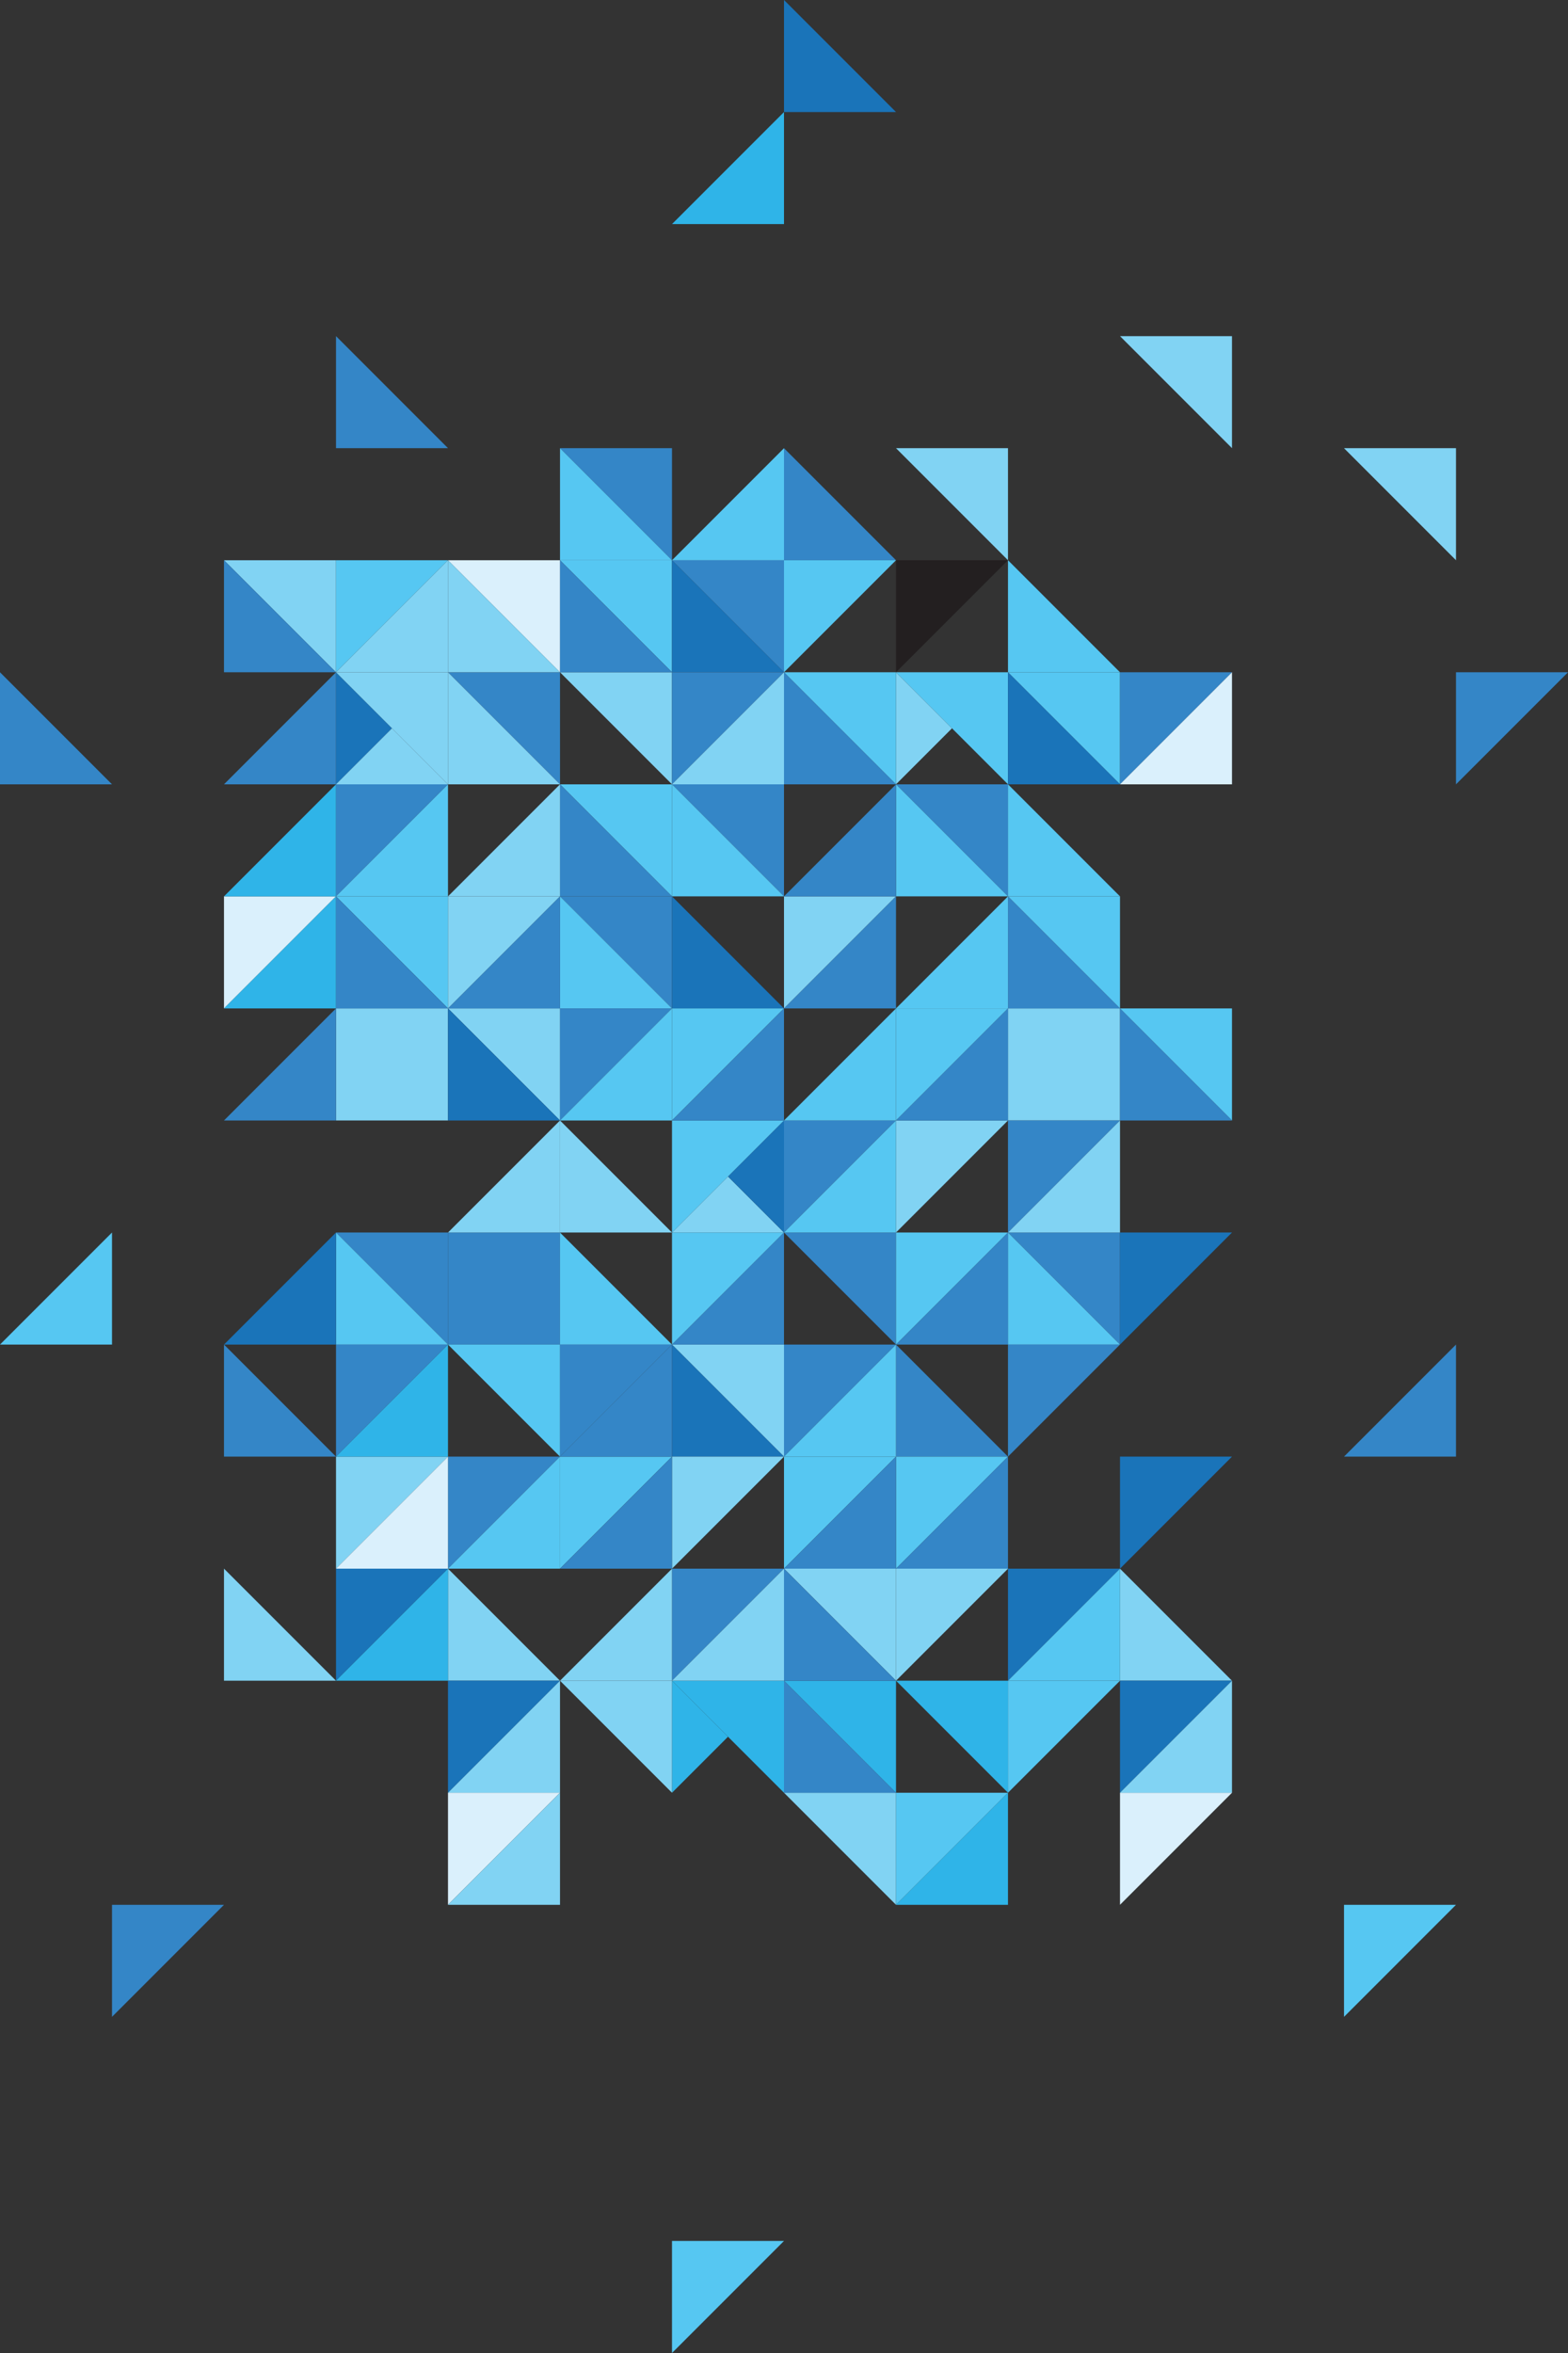<?xml version="1.0" encoding="utf-8"?>
<!-- Generator: Adobe Illustrator 15.1.0, SVG Export Plug-In . SVG Version: 6.00 Build 0)  -->
<!DOCTYPE svg PUBLIC "-//W3C//DTD SVG 1.1//EN" "http://www.w3.org/Graphics/SVG/1.1/DTD/svg11.dtd">
<svg version="1.1" id="Layer_1" xmlns="http://www.w3.org/2000/svg" xmlns:xlink="http://www.w3.org/1999/xlink" x="0px" y="0px"
	 width="183.334px" height="275px" viewBox="0 0 183.334 275" enable-background="new 0 0 183.334 275" xml:space="preserve">
<rect x="0" y="0" width="183.334" height="275" fill="#333333" stroke="none"/>
<g>
	<rect x="117.857" y="117.857" fill="#80D3F3" width="13.095" height="13.095"/>
	<rect x="52.381" y="144.048" fill="#3486C7" width="13.096" height="13.095"/>
	<rect x="39.286" y="117.857" fill="#81D3F3" width="13.095" height="13.095"/>
	<polygon fill="#2FB4E8" points="78.571,196.429 78.571,209.523 85.119,202.977 	"/>
	<polygon fill="#1A74B9" points="39.286,78.571 39.286,91.666 45.834,85.119 	"/>
	<polygon fill="#81D3F3" points="39.286,91.666 52.381,91.666 45.834,85.119 	"/>
	<polygon fill="#81D3F3" points="78.571,144.048 91.667,144.048 85.119,137.5 	"/>
	<polygon fill="#1A74B9" points="91.667,144.048 91.667,130.952 85.119,137.5 	"/>
	<polygon fill="#81D3F3" points="104.763,78.571 104.763,91.666 111.31,85.119 	"/>
	<polygon fill="#56C7F2" points="130.952,117.857 130.952,117.857 144.048,117.857 144.048,130.952 	"/>
	<polygon fill="#56C7F2" points="117.857,104.762 117.857,104.762 130.952,104.762 130.952,117.857 	"/>
	<polygon fill="#3486C7" points="117.857,144.048 117.857,144.048 130.952,144.048 130.952,157.143 	"/>
	<polygon fill="#2FB4E8" points="104.763,196.429 104.763,196.429 117.857,196.429 117.857,209.523 	"/>
	<polygon fill="#81D3F3" points="91.667,183.334 91.667,183.334 104.763,183.334 104.763,196.429 	"/>
	<polygon fill="#2FB4E8" points="91.667,196.429 91.667,196.429 104.763,196.429 104.763,209.523 	"/>
	<polygon fill="#81D3F3" points="91.667,209.523 91.667,209.523 104.763,209.523 104.763,222.619 	"/>
	<polygon fill="#2FB4E8" points="78.571,196.429 78.571,196.429 91.667,196.429 91.667,209.523 	"/>
	<polygon fill="#3486C7" points="91.667,144.048 91.667,144.048 104.763,144.048 104.763,157.143 	"/>
	<polygon fill="#56C7F2" points="52.381,157.143 52.381,157.143 65.477,157.143 65.477,170.238 	"/>
	<polygon fill="#3486C7" points="39.286,144.048 39.286,144.048 52.381,144.048 52.381,157.143 	"/>
	<polygon fill="#56C7F2" points="39.286,104.762 39.286,104.762 52.381,104.762 52.381,117.857 	"/>
	<polygon fill="#81D3F3" points="39.286,78.571 39.286,78.571 52.381,78.571 52.381,91.666 	"/>
	<polygon fill="#81D3F3" points="26.19,65.477 26.19,65.477 39.286,65.477 39.286,78.571 	"/>
	<polygon fill="#DAF0FC" points="52.381,65.477 52.381,65.477 65.477,65.477 65.477,78.571 	"/>
	<polygon fill="#3486C7" points="52.381,78.571 52.381,78.571 65.477,78.571 65.477,91.666 	"/>
	<polygon fill="#81D3F3" points="52.381,117.857 52.381,117.857 65.477,117.857 65.477,130.952 	"/>
	<polygon fill="#3486C7" points="65.477,104.762 65.477,104.762 78.571,104.762 78.571,117.857 	"/>
	<polygon fill="#81D3F3" points="65.477,196.429 65.477,196.429 78.571,196.429 78.571,209.523 	"/>
	<polygon fill="#56C7F2" points="65.477,91.666 65.477,91.666 78.571,91.666 78.571,104.762 	"/>
	<polygon fill="#3486C7" points="78.571,91.666 78.571,91.666 91.667,91.666 91.667,104.762 	"/>
	<polygon fill="#81D3F3" points="78.571,157.143 78.571,157.143 91.667,157.143 91.667,170.238 	"/>
	<polygon fill="#3486C7" points="78.571,65.477 78.571,65.477 91.667,65.477 91.667,78.571 	"/>
	<polygon fill="#56C7F2" points="91.667,78.571 91.667,78.571 104.763,78.571 104.763,91.666 	"/>
	<polygon fill="#3486C7" points="104.763,91.666 104.763,91.666 117.857,91.666 117.857,104.762 	"/>
	<polygon fill="#56C7F2" points="104.763,78.571 104.763,78.571 117.857,78.571 117.857,91.666 	"/>
	<polygon fill="#56C7F2" points="117.857,78.571 117.857,78.571 130.952,78.571 130.952,91.666 	"/>
	<polygon fill="#81D3F3" points="130.952,39.285 130.952,39.285 144.048,39.285 144.048,52.381 	"/>
	<polygon fill="#81D3F3" points="104.763,52.381 104.763,52.381 117.857,52.381 117.857,65.477 	"/>
	<polygon fill="#3486C7" points="65.477,52.381 65.477,52.381 78.571,52.381 78.571,65.477 	"/>
	<polygon fill="#56C7F2" points="65.477,65.477 65.477,65.477 78.571,65.477 78.571,78.571 	"/>
	<polygon fill="#81D3F3" points="65.477,78.571 65.477,78.571 78.571,78.571 78.571,91.666 	"/>
	<polygon fill="#81D3F3" points="157.144,52.381 157.144,52.381 170.238,52.381 170.238,65.477 	"/>
	<polygon fill="#3486C7" points="39.286,78.571 39.286,78.571 26.19,78.571 26.19,65.477 	"/>
	<polygon fill="#56C7F2" points="130.952,157.143 130.952,157.143 117.857,157.143 117.857,144.048 	"/>
	<polygon fill="#3486C7" points="104.763,196.429 104.763,196.429 91.667,196.429 91.667,183.334 	"/>
	<polygon fill="#56C7F2" points="78.571,117.857 78.571,117.857 65.477,117.857 65.477,104.762 	"/>
	<polygon fill="#3486C7" points="78.571,104.762 78.571,104.762 65.477,104.762 65.477,91.666 	"/>
	<polygon fill="#81D3F3" points="65.477,91.666 65.477,91.666 52.381,91.666 52.381,78.571 	"/>
	<polygon fill="#81D3F3" points="65.477,78.571 65.477,78.571 52.381,78.571 52.381,65.477 	"/>
	<polygon fill="#3486C7" points="78.571,78.571 78.571,78.571 65.477,78.571 65.477,65.477 	"/>
	<polygon fill="#56C7F2" points="78.571,65.477 78.571,65.477 65.477,65.477 65.477,52.381 	"/>
	<polygon fill="#3486C7" points="52.381,117.857 52.381,117.857 39.286,117.857 39.286,104.762 	"/>
	<polygon fill="#1A74B9" points="65.477,130.952 65.477,130.952 52.381,130.952 52.381,117.857 	"/>
	<polygon fill="#81D3F3" points="78.571,144.048 78.571,144.048 65.477,144.048 65.477,130.952 	"/>
	<polygon fill="#56C7F2" points="78.571,157.143 78.571,157.143 65.477,157.143 65.477,144.048 	"/>
	<polygon fill="#56C7F2" points="52.381,157.143 52.381,157.143 39.286,157.143 39.286,144.048 	"/>
	<polygon fill="#1A74B9" points="91.667,170.238 91.667,170.238 78.571,170.238 78.571,157.143 	"/>
	<polygon fill="#1A74B9" points="91.667,117.857 91.667,117.857 78.571,117.857 78.571,104.762 	"/>
	<polygon fill="#56C7F2" points="91.667,104.762 91.667,104.762 78.571,104.762 78.571,91.666 	"/>
	<polygon fill="#3486C7" points="104.763,91.666 104.763,91.666 91.667,91.666 91.667,78.571 	"/>
	<polygon fill="#56C7F2" points="117.857,104.762 117.857,104.762 104.763,104.762 104.763,91.666 	"/>
	<polygon fill="#3486C7" points="144.048,130.952 144.048,130.952 130.952,130.952 130.952,117.857 	"/>
	<polygon fill="#1A74B9" points="91.667,78.571 91.667,78.571 78.571,78.571 78.571,65.477 	"/>
	<polygon fill="#3486C7" points="104.763,209.523 104.763,209.523 91.667,209.523 91.667,196.429 	"/>
	<polygon fill="#81D3F3" points="65.477,196.429 65.477,196.429 52.381,196.429 52.381,183.334 	"/>
	<polygon fill="#81D3F3" points="39.286,196.429 39.286,196.429 26.19,196.429 26.19,183.334 	"/>
	<polygon fill="#3486C7" points="39.286,170.238 39.286,170.238 26.19,170.238 26.19,157.143 	"/>
	<polygon fill="#81D3F3" points="144.048,196.429 144.048,196.429 130.952,196.429 130.952,183.334 	"/>
	<polygon fill="#3486C7" points="117.857,170.238 117.857,170.238 104.763,170.238 104.763,157.143 	"/>
	<polygon fill="#3486C7" points="130.952,117.857 130.952,117.857 117.857,117.857 117.857,104.762 	"/>
	<polygon fill="#56C7F2" points="130.952,104.762 130.952,104.762 117.857,104.762 117.857,91.666 	"/>
	<polygon fill="#1A74B9" points="130.952,91.666 130.952,91.666 117.857,91.666 117.857,78.571 	"/>
	<polygon fill="#56C7F2" points="130.952,78.571 130.952,78.571 117.857,78.571 117.857,65.477 	"/>
	<polygon fill="#3486C7" points="104.763,65.477 104.763,65.477 91.667,65.477 91.667,52.381 	"/>
	<polygon fill="#3486C7" points="52.381,52.381 52.381,52.381 39.286,52.381 39.286,39.285 	"/>
	<polygon fill="#1A74B9" points="104.763,13.096 104.763,13.096 91.667,13.096 91.667,0 	"/>
	<polygon fill="#3486C7" points="13.096,91.666 13.096,91.666 0,91.666 0,78.571 	"/>
	<polygon fill="#3486C7" points="170.238,91.666 170.238,91.666 170.238,78.571 183.334,78.571 	"/>
	<polygon fill="#56C7F2" points="157.144,235.715 157.144,235.715 157.144,222.619 170.238,222.619 	"/>
	<polygon fill="#56C7F2" points="78.571,275 78.571,275 78.571,261.904 91.667,261.904 	"/>
	<polygon fill="#DAF0FC" points="130.952,222.619 130.952,222.619 130.952,209.523 144.048,209.523 	"/>
	<polygon fill="#1A74B9" points="130.952,209.523 130.952,209.523 130.952,196.429 144.048,196.429 	"/>
	<polygon fill="#56C7F2" points="117.857,209.523 117.857,209.523 117.857,196.429 130.952,196.429 	"/>
	<polygon fill="#1A74B9" points="117.857,196.429 117.857,196.429 117.857,183.334 130.952,183.334 	"/>
	<polygon fill="#1A74B9" points="130.952,183.334 130.952,183.334 130.952,170.238 144.048,170.238 	"/>
	<polygon fill="#3486C7" points="117.857,170.238 117.857,170.238 117.857,157.143 130.952,157.143 	"/>
	<polygon fill="#1A74B9" points="130.952,157.143 130.952,157.143 130.952,144.048 144.048,144.048 	"/>
	<polygon fill="#3486C7" points="117.857,144.048 117.857,144.048 117.857,130.952 130.952,130.952 	"/>
	<polygon fill="#81D3F3" points="104.763,144.048 104.763,144.048 104.763,130.952 117.857,130.952 	"/>
	<polygon fill="#56C7F2" points="104.763,157.143 104.763,157.143 104.763,144.048 117.857,144.048 	"/>
	<polygon fill="#56C7F2" points="104.763,130.952 104.763,130.952 104.763,117.857 117.857,117.857 	"/>
	<polygon fill="#81D3F3" points="104.763,196.429 104.763,196.429 104.763,183.334 117.857,183.334 	"/>
	<polygon fill="#56C7F2" points="104.763,183.334 104.763,183.334 104.763,170.238 117.857,170.238 	"/>
	<polygon fill="#56C7F2" points="91.667,183.334 91.667,183.334 91.667,170.238 104.763,170.238 	"/>
	<polygon fill="#81D3F3" points="78.571,183.334 78.571,183.334 78.571,170.238 91.667,170.238 	"/>
	<polygon fill="#3486C7" points="78.571,196.429 78.571,196.429 78.571,183.334 91.667,183.334 	"/>
	<polygon fill="#1A74B9" points="52.381,209.523 52.381,209.523 52.381,196.429 65.477,196.429 	"/>
	<polygon fill="#1A74B9" points="39.286,196.429 39.286,196.429 39.286,183.334 52.381,183.334 	"/>
	<polygon fill="#3486C7" points="13.096,235.715 13.096,235.715 13.096,222.619 26.19,222.619 	"/>
	<polygon fill="#81D3F3" points="39.286,183.334 39.286,183.334 39.286,170.238 52.381,170.238 	"/>
	<polygon fill="#3486C7" points="52.381,183.334 52.381,183.334 52.381,170.238 65.477,170.238 	"/>
	<polygon fill="#56C7F2" points="65.477,183.334 65.477,183.334 65.477,170.238 78.571,170.238 	"/>
	<polygon fill="#3486C7" points="65.477,170.238 65.477,170.238 65.477,157.143 78.571,157.143 	"/>
	<polygon fill="#56C7F2" points="78.571,157.143 78.571,157.143 78.571,144.048 91.667,144.048 	"/>
	<polygon fill="#81D3F3" points="52.381,117.857 52.381,117.857 52.381,104.762 65.477,104.762 	"/>
	<polygon fill="#DAF0FC" points="26.19,117.857 26.19,117.857 26.19,104.762 39.286,104.762 	"/>
	<polygon fill="#3486C7" points="39.286,170.238 39.286,170.238 39.286,157.143 52.381,157.143 	"/>
	<polygon fill="#3486C7" points="91.667,170.238 91.667,170.238 91.667,157.143 104.763,157.143 	"/>
	<polygon fill="#3486C7" points="78.571,91.666 78.571,91.666 78.571,78.571 91.667,78.571 	"/>
	<polygon fill="#3486C7" points="65.477,130.952 65.477,130.952 65.477,117.857 78.571,117.857 	"/>
	<polygon fill="#56C7F2" points="78.571,144.048 78.571,144.048 78.571,130.952 91.667,130.952 	"/>
	<polygon fill="#3486C7" points="91.667,144.048 91.667,144.048 91.667,130.952 104.763,130.952 	"/>
	<polygon fill="#56C7F2" points="78.571,130.952 78.571,130.952 78.571,117.857 91.667,117.857 	"/>
	<polygon fill="#81D3F3" points="91.667,117.857 91.667,117.857 91.667,104.762 104.763,104.762 	"/>
	<polygon fill="#231F20" points="104.763,78.571 104.763,78.571 104.763,65.477 117.857,65.477 	"/>
	<polygon fill="#56C7F2" points="91.667,78.571 91.667,78.571 91.667,65.477 104.763,65.477 	"/>
	<polygon fill="#3486C7" points="130.952,91.666 130.952,91.666 130.952,78.571 144.048,78.571 	"/>
	<polygon fill="#56C7F2" points="39.286,78.571 39.286,78.571 39.286,65.477 52.381,65.477 	"/>
	<polygon fill="#3486C7" points="39.286,104.762 39.286,104.762 39.286,91.666 52.381,91.666 	"/>
	<polygon fill="#56C7F2" points="91.667,52.381 91.667,52.381 91.667,65.477 78.571,65.477 	"/>
	<polygon fill="#81D3F3" points="144.048,196.429 144.048,196.429 144.048,209.523 130.952,209.523 	"/>
	<polygon fill="#56C7F2" points="130.952,183.334 130.952,183.334 130.952,196.429 117.857,196.429 	"/>
	<polygon fill="#3486C7" points="170.238,157.143 170.238,157.143 170.238,170.238 157.144,170.238 	"/>
	<polygon fill="#DAF0FC" points="144.048,78.571 144.048,78.571 144.048,91.666 130.952,91.666 	"/>
	<polygon fill="#56C7F2" points="117.857,104.762 117.857,104.762 117.857,117.857 104.763,117.857 	"/>
	<polygon fill="#3486C7" points="117.857,117.857 117.857,117.857 117.857,130.952 104.763,130.952 	"/>
	<polygon fill="#3486C7" points="117.857,144.048 117.857,144.048 117.857,157.143 104.763,157.143 	"/>
	<polygon fill="#81D3F3" points="130.952,130.952 130.952,130.952 130.952,144.048 117.857,144.048 	"/>
	<polygon fill="#3486C7" points="117.857,170.238 117.857,170.238 117.857,183.334 104.763,183.334 	"/>
	<polygon fill="#3486C7" points="104.763,170.238 104.763,170.238 104.763,183.334 91.667,183.334 	"/>
	<polygon fill="#56C7F2" points="104.763,157.143 104.763,157.143 104.763,170.238 91.667,170.238 	"/>
	<polygon fill="#81D3F3" points="91.667,183.334 91.667,183.334 91.667,196.429 78.571,196.429 	"/>
	<polygon fill="#81D3F3" points="78.571,183.334 78.571,183.334 78.571,196.429 65.477,196.429 	"/>
	<polygon fill="#3486C7" points="78.571,170.238 78.571,170.238 78.571,183.334 65.477,183.334 	"/>
	<polygon fill="#3486C7" points="78.571,157.143 78.571,157.143 78.571,170.238 65.477,170.238 	"/>
	<polygon fill="#56C7F2" points="65.477,170.238 65.477,170.238 65.477,183.334 52.381,183.334 	"/>
	<polygon fill="#81D3F3" points="65.477,196.429 65.477,196.429 65.477,209.523 52.381,209.523 	"/>
	<polygon fill="#56C7F2" points="104.763,222.619 104.763,222.619 104.763,209.523 117.857,209.523 	"/>
	<polygon fill="#DAF0FC" points="52.381,222.619 52.381,222.619 52.381,209.523 65.477,209.523 	"/>
	<polygon fill="#2FB4E8" points="117.857,209.523 117.857,209.523 117.857,222.619 104.763,222.619 	"/>
	<polygon fill="#81D3F3" points="65.477,209.523 65.477,209.523 65.477,222.619 52.381,222.619 	"/>
	<polygon fill="#3486C7" points="91.667,144.048 91.667,144.048 91.667,157.143 78.571,157.143 	"/>
	<polygon fill="#2FB4E8" points="52.381,183.334 52.381,183.334 52.381,196.429 39.286,196.429 	"/>
	<polygon fill="#2FB4E8" points="52.381,157.143 52.381,157.143 52.381,170.238 39.286,170.238 	"/>
	<polygon fill="#DAF0FC" points="52.381,170.238 52.381,170.238 52.381,183.334 39.286,183.334 	"/>
	<polygon fill="#1A74B9" points="39.286,144.048 39.286,144.048 39.286,157.143 26.19,157.143 	"/>
	<polygon fill="#56C7F2" points="78.571,117.857 78.571,117.857 78.571,130.952 65.477,130.952 	"/>
	<polygon fill="#3486C7" points="91.667,117.857 91.667,117.857 91.667,130.952 78.571,130.952 	"/>
	<polygon fill="#56C7F2" points="104.763,130.952 104.763,130.952 104.763,144.048 91.667,144.048 	"/>
	<polygon fill="#56C7F2" points="104.763,117.857 104.763,117.857 104.763,130.952 91.667,130.952 	"/>
	<polygon fill="#3486C7" points="104.763,104.762 104.763,104.762 104.763,117.857 91.667,117.857 	"/>
	<polygon fill="#3486C7" points="104.763,91.666 104.763,91.666 104.763,104.762 91.667,104.762 	"/>
	<polygon fill="#81D3F3" points="91.667,78.571 91.667,78.571 91.667,91.666 78.571,91.666 	"/>
	<polygon fill="#2FB4E8" points="91.667,13.096 91.667,13.096 91.667,26.19 78.571,26.19 	"/>
	<polygon fill="#81D3F3" points="52.381,65.477 52.381,65.477 52.381,78.571 39.286,78.571 	"/>
	<polygon fill="#3486C7" points="39.286,78.571 39.286,78.571 39.286,91.666 26.19,91.666 	"/>
	<polygon fill="#2FB4E8" points="39.286,91.666 39.286,91.666 39.286,104.762 26.19,104.762 	"/>
	<polygon fill="#2FB4E8" points="39.286,104.762 39.286,104.762 39.286,117.857 26.19,117.857 	"/>
	<polygon fill="#3486C7" points="39.286,117.857 39.286,117.857 39.286,130.952 26.19,130.952 	"/>
	<polygon fill="#3486C7" points="65.477,104.762 65.477,104.762 65.477,117.857 52.381,117.857 	"/>
	<polygon fill="#81D3F3" points="65.477,91.666 65.477,91.666 65.477,104.762 52.381,104.762 	"/>
	<polygon fill="#56C7F2" points="52.381,91.666 52.381,91.666 52.381,104.762 39.286,104.762 	"/>
	<polygon fill="#81D3F3" points="65.477,130.952 65.477,130.952 65.477,144.048 52.381,144.048 	"/>
	<polygon fill="#56C7F2" points="13.096,144.048 13.096,144.048 13.096,157.143 0,157.143 	"/>
</g>
</svg>
